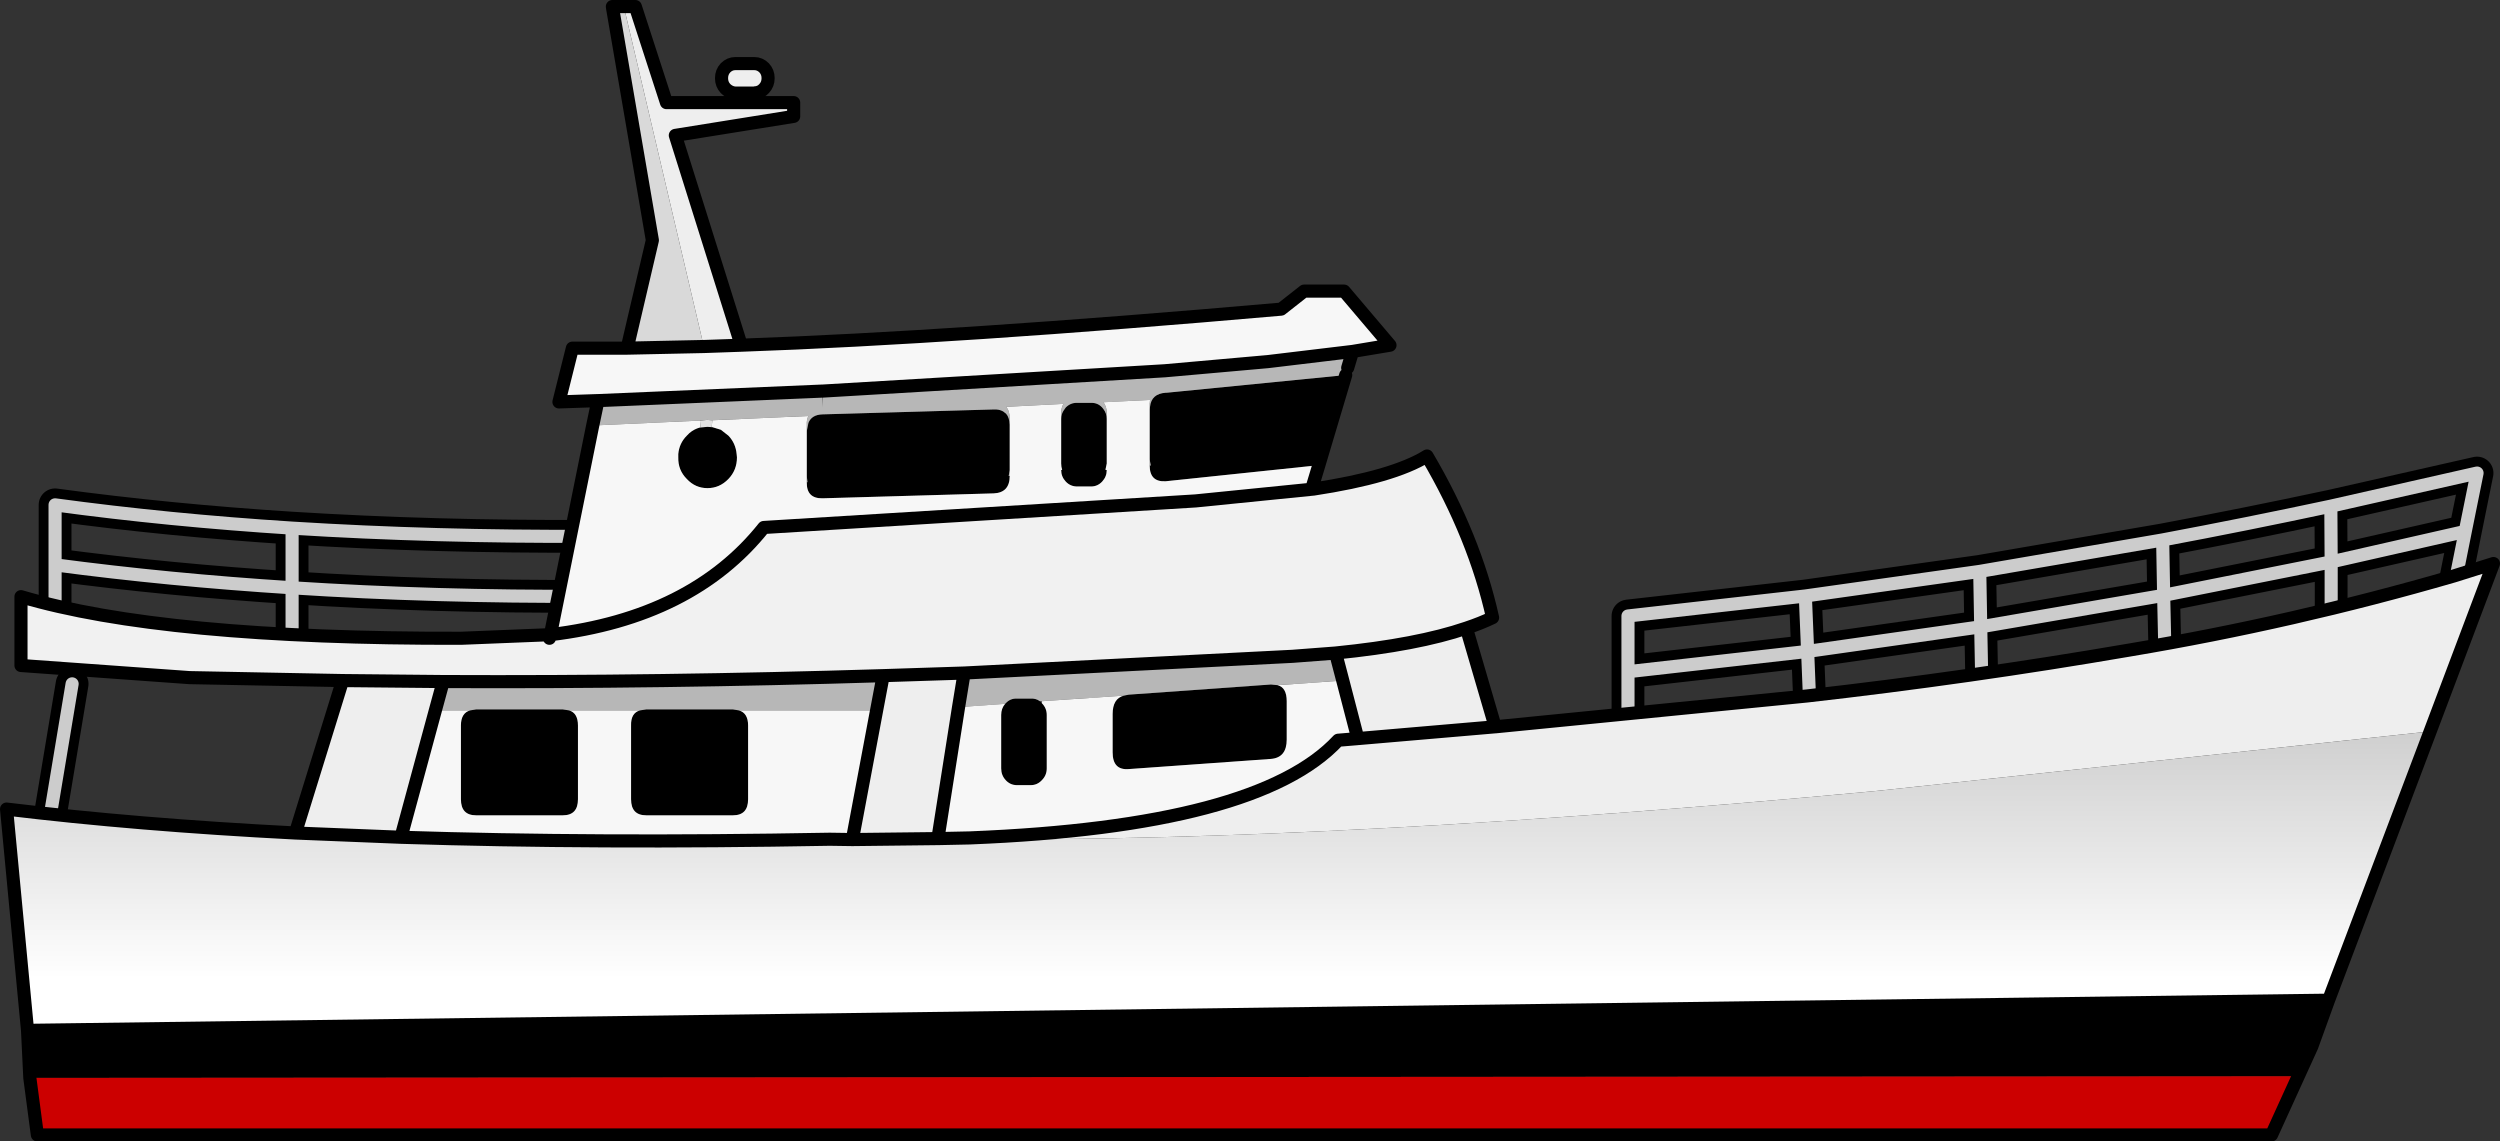<?xml version="1.0" encoding="UTF-8" standalone="no"?>
<svg xmlns:ffdec="https://www.free-decompiler.com/flash" xmlns:xlink="http://www.w3.org/1999/xlink" ffdec:objectType="shape" height="174.1px" width="381.3px" xmlns="http://www.w3.org/2000/svg">
  <rect width="100%" height="100%" fill="#333333" stroke="none"/>
  <g transform="matrix(1.0, 0.0, 0.0, 1.0, 132.85, 110.75)">
    <path d="M115.45 0.2 L115.45 -8.3 115.45 -16.8 142.5 -19.85 169.1 -23.6 197.0 -28.4 Q209.8 -30.8 222.65 -33.55 L244.95 -38.6 243.15 -29.7 241.0 -18.95 M142.5 -19.85 L142.85 -11.4 169.25 -15.15 169.1 -23.6 M143.35 1.05 L142.85 -11.4 115.45 -8.3 M169.25 -15.15 L197.15 -19.95 197.0 -28.4 M222.7 -15.5 L222.7 -25.05 197.15 -19.95 197.45 -6.35 M169.5 -2.0 L169.25 -15.15 M222.65 -33.55 L222.7 -25.05 243.15 -29.7 M-124.45 -18.5 L-124.45 -24.6 -124.45 -33.75 Q-107.15 -31.4 -88.3 -30.2 -66.65 -28.85 -42.95 -28.95 M-88.3 -30.2 L-88.3 -21.1 Q-66.65 -19.7 -42.95 -19.8 M-88.3 -21.1 L-88.3 -14.15 M-88.3 -21.1 Q-107.15 -22.3 -124.45 -24.6 M-121.85 -6.45 L-126.2 19.7" fill="none" stroke="#000000" stroke-linecap="round" stroke-linejoin="round" stroke-width="5.0"/>
    <path d="M115.45 0.2 L115.45 -8.3 115.45 -16.8 142.5 -19.85 169.1 -23.6 197.0 -28.4 Q209.8 -30.8 222.65 -33.55 L244.95 -38.6 243.15 -29.7 241.0 -18.95 M142.5 -19.85 L142.85 -11.4 169.25 -15.15 169.1 -23.6 M143.35 1.05 L142.85 -11.4 115.45 -8.3 M169.25 -15.15 L197.15 -19.95 197.0 -28.4 M222.7 -15.5 L222.7 -25.05 197.15 -19.95 197.45 -6.35 M169.5 -2.0 L169.25 -15.15 M222.65 -33.55 L222.7 -25.05 243.15 -29.7 M-124.45 -18.5 L-124.45 -24.6 -124.45 -33.75 Q-107.15 -31.4 -88.3 -30.2 -66.65 -28.85 -42.95 -28.95 M-88.3 -30.2 L-88.3 -21.1 Q-66.65 -19.7 -42.95 -19.8 M-88.3 -21.1 L-88.3 -14.15 M-88.3 -21.1 Q-107.15 -22.3 -124.45 -24.6 M-121.85 -6.45 L-126.2 19.7" fill="none" stroke="#cccccc" stroke-linecap="round" stroke-linejoin="round" stroke-width="2.0"/>
    <path d="M42.5 -48.3 L42.55 -48.7 Q42.75 -50.7 44.95 -50.85 L45.1 -50.85 72.4 -53.55 68.3 -39.8 44.95 -37.35 Q42.5 -37.2 42.5 -39.75 L42.65 -39.75 42.5 -40.7 42.5 -48.3 M72.4 -53.55 L72.3 -54.6 72.7 -54.65 72.4 -53.55 M-9.8 -45.0 L-9.55 -46.25 Q-9.05 -47.5 -7.4 -47.55 L18.7 -48.3 Q19.55 -48.35 20.15 -48.0 L20.6 -47.65 Q21.1 -47.1 21.15 -45.95 L21.15 -39.05 21.0 -38.15 21.15 -38.15 Q21.15 -35.6 18.7 -35.5 L-7.4 -34.75 Q-9.85 -34.7 -9.8 -37.2 L-9.7 -37.2 -9.8 -38.15 -9.8 -45.0 M29.0 -46.85 Q29.0 -47.55 29.35 -48.1 L29.7 -48.6 Q30.45 -49.35 31.45 -49.3 L33.55 -49.3 Q34.55 -49.35 35.25 -48.6 L35.45 -48.35 Q35.95 -47.7 35.95 -46.85 L35.95 -40.05 35.75 -39.1 35.95 -39.05 Q35.95 -38.05 35.25 -37.3 34.55 -36.55 33.55 -36.55 L31.45 -36.55 Q30.4 -36.55 29.7 -37.3 29.0 -38.05 29.0 -39.05 L29.15 -39.1 Q29.0 -39.55 29.0 -40.05 L29.0 -46.85 M25.75 -3.8 L26.05 -3.5 Q26.8 -2.75 26.8 -1.7 L26.8 6.45 Q26.8 7.5 26.05 8.25 25.35 9.0 24.35 9.0 L22.25 9.0 Q21.25 9.0 20.55 8.25 19.85 7.5 19.85 6.45 L19.85 -1.7 Q19.85 -2.7 20.45 -3.4 L20.55 -3.5 Q21.25 -4.25 22.25 -4.2 L24.35 -4.2 Q25.15 -4.25 25.75 -3.8 M38.55 -4.65 L39.3 -4.8 61.0 -6.35 62.0 -6.25 Q63.4 -5.9 63.4 -3.8 L63.4 2.05 Q63.4 4.8 61.0 5.0 L39.3 6.55 Q36.85 6.75 36.85 4.0 L36.85 -1.85 Q36.85 -4.2 38.55 -4.65 M222.3 41.8 L219.75 48.85 217.2 53.4 -128.3 53.65 -128.65 46.4 222.3 41.8 M-46.05 -2.4 Q-44.7 -2.0 -44.7 -0.1 L-44.7 11.15 Q-44.7 13.6 -47.0 13.6 L-60.25 13.6 Q-62.55 13.6 -62.55 11.15 L-62.55 -0.1 Q-62.55 -2.0 -61.15 -2.4 L-60.25 -2.55 -47.0 -2.55 -46.05 -2.4 M-26.0 -45.55 L-24.95 -45.65 -24.3 -45.6 -24.2 -45.6 -22.9 -45.2 -21.75 -44.3 Q-20.65 -43.15 -20.5 -41.5 L-20.45 -41.0 Q-20.45 -39.05 -21.75 -37.7 -23.1 -36.3 -24.95 -36.3 -26.8 -36.3 -28.1 -37.7 -29.45 -39.05 -29.4 -41.0 L-29.4 -41.5 Q-29.25 -43.15 -28.1 -44.3 L-27.7 -44.7 Q-27.0 -45.3 -26.1 -45.55 L-26.0 -45.55 M-35.25 -2.4 L-34.3 -2.55 -21.05 -2.55 -20.15 -2.4 Q-18.75 -2.0 -18.75 -0.1 L-18.75 11.15 Q-18.75 13.6 -21.05 13.6 L-34.3 13.6 Q-36.6 13.6 -36.6 11.15 L-36.6 -0.1 Q-36.65 -2.0 -35.25 -2.4" fill="#000000" fill-rule="evenodd" stroke="none"/>
    <path d="M219.75 48.85 L213.6 62.35 -127.15 62.35 -128.3 53.65 217.2 53.4 219.75 48.85" fill="#cc0000" fill-rule="evenodd" stroke="none"/>
    <path d="M-19.8 -58.1 L-25.5 -57.9 -37.7 -109.75 -39.4 -109.4 -39.45 -109.75 -37.7 -109.75 -35.95 -109.75 -31.2 -95.1 -21.05 -95.1 -21.05 -96.55 -20.75 -96.55 -21.05 -96.6 Q-21.7 -96.75 -22.2 -97.25 -22.8 -97.9 -22.8 -98.8 L-22.8 -98.85 Q-22.8 -99.75 -22.2 -100.4 -21.55 -101.05 -20.7 -101.05 L-17.8 -101.05 Q-16.95 -101.05 -16.3 -100.4 -15.7 -99.75 -15.7 -98.85 L-15.7 -98.8 Q-15.7 -97.9 -16.3 -97.25 -16.85 -96.65 -17.6 -96.6 L-17.6 -95.4 -17.6 -95.1 -11.8 -95.1 -11.8 -93.0 -29.85 -90.1 -19.8 -58.1 M1.85 -7.7 L14.2 -8.1 13.35 -2.9 10.25 16.8 10.25 17.15 -2.85 17.3 0.85 -2.4 1.85 -7.7 M70.85 -11.15 Q83.35 -12.4 90.8 -14.95 L95.2 0.1 95.25 0.1 142.75 -4.6 Q167.45 -7.4 191.9 -11.6 216.95 -15.8 241.4 -22.9 L247.45 -24.8 237.8 0.8 153.2 9.9 Q71.3 17.6 15.05 17.25 L15.05 17.05 Q59.05 15.3 71.25 2.15 L74.25 1.9 71.95 -6.95 70.85 -11.15 M-87.8 16.3 L-80.6 -6.95 -65.25 -6.8 -66.45 -2.4 -71.7 16.95 -87.8 16.3 M74.25 1.9 L95.2 0.1 74.25 1.9 M-17.6 -96.6 L-17.8 -96.55 -20.75 -96.55 -17.8 -96.55 -17.6 -96.6 M-17.6 -95.1 L-21.05 -95.1 -17.6 -95.1" fill="#eeeeee" fill-rule="evenodd" stroke="none"/>
    <path d="M42.5 -40.7 L42.65 -39.75 42.5 -39.75 42.5 -40.7 M-26.1 -46.6 L-25.05 -46.7 -24.95 -46.7 -24.2 -46.65 -24.3 -45.6 -24.95 -45.65 -26.0 -45.55 -26.1 -46.6 M21.15 -38.15 L21.0 -38.15 21.15 -39.05 21.15 -38.15 M-9.8 -37.2 L-9.8 -38.15 -9.7 -37.2 -9.8 -37.2 M67.45 -36.15 L67.4 -36.15 67.35 -36.65 67.45 -36.15" fill="#e1e1e1" fill-rule="evenodd" stroke="none"/>
    <path d="M72.4 -53.55 L45.1 -50.85 44.95 -50.85 Q42.75 -50.7 42.55 -48.7 L42.5 -48.3 42.5 -49.2 42.55 -49.75 35.45 -49.4 Q35.95 -48.7 35.95 -47.8 L35.95 -46.85 Q35.95 -47.7 35.45 -48.35 L35.25 -48.6 Q34.55 -49.35 33.55 -49.3 L31.45 -49.3 Q30.45 -49.35 29.7 -48.6 L29.35 -48.1 Q29.0 -47.55 29.0 -46.85 L29.0 -47.8 Q29.0 -48.55 29.35 -49.15 L20.6 -48.7 Q21.15 -48.1 21.15 -46.9 L21.15 -45.95 Q21.1 -47.1 20.6 -47.65 L20.15 -48.0 Q19.55 -48.35 18.7 -48.3 L-7.4 -47.55 Q-9.05 -47.5 -9.55 -46.25 L-9.8 -45.0 -9.8 -45.95 Q-9.85 -46.75 -9.55 -47.3 L-24.2 -46.65 -24.95 -46.7 -25.05 -46.7 -26.1 -46.6 -42.45 -45.85 -41.65 -49.65 -41.6 -49.65 -7.5 -51.1 -7.4 -48.6 -7.4 -51.1 44.8 -54.2 60.55 -55.6 73.45 -57.15 72.7 -54.65 72.3 -54.6 72.4 -53.55 M1.85 -7.7 L0.85 -2.4 -20.15 -2.4 -21.05 -2.55 -34.3 -2.55 -35.25 -2.4 -46.05 -2.4 -47.0 -2.55 -60.25 -2.55 -61.15 -2.4 -66.45 -2.4 -65.25 -6.8 Q-31.85 -6.65 1.85 -7.7 M13.35 -2.9 L14.2 -8.1 64.3 -10.65 70.85 -11.15 71.95 -6.95 62.0 -6.25 61.0 -6.35 39.3 -4.8 38.55 -4.65 26.05 -3.8 25.75 -3.8 Q25.15 -4.25 24.35 -4.2 L22.25 -4.2 Q21.25 -4.25 20.55 -3.5 L20.45 -3.4 13.35 -2.9" fill="#b7b7b7" fill-rule="evenodd" stroke="none"/>
    <path d="M-25.5 -57.9 L-37.2 -57.65 -33.35 -74.1 -39.4 -109.4 -37.7 -109.75 -25.5 -57.9" fill="#d9d9d9" fill-rule="evenodd" stroke="none"/>
    <path d="M15.05 17.05 L15.05 17.25 15.05 17.05" fill="url(#gradient0)" fill-rule="evenodd" stroke="none"/>
    <path d="M-2.85 17.3 L10.25 17.15 10.3 17.15 15.05 17.05 15.05 17.25 Q71.3 17.6 153.2 9.9 L237.8 0.8 222.3 41.8 -128.65 46.4 -131.85 12.65 Q-112.05 15.05 -87.8 16.3 L-71.7 16.95 Q-41.95 17.9 -6.3 17.25 L-2.85 17.3" fill="url(#gradient1)" fill-rule="evenodd" stroke="none"/>
    <path d="M42.5 -48.3 L42.5 -40.7 42.5 -39.75 Q42.5 -37.2 44.95 -37.35 L68.3 -39.8 67.35 -36.65 67.4 -36.15 49.5 -34.35 -16.35 -30.3 Q-27.3 -16.55 -48.9 -13.95 L-42.45 -45.85 -26.1 -46.6 -26.0 -45.55 -26.1 -45.55 Q-27.0 -45.3 -27.7 -44.7 L-28.1 -44.3 Q-29.25 -43.15 -29.4 -41.5 L-29.4 -41.0 Q-29.45 -39.05 -28.1 -37.7 -26.8 -36.3 -24.95 -36.3 -23.1 -36.3 -21.75 -37.7 -20.45 -39.05 -20.45 -41.0 L-20.5 -41.5 Q-20.65 -43.15 -21.75 -44.3 L-22.9 -45.2 -24.2 -45.6 -24.3 -45.6 -24.2 -46.65 -9.55 -47.3 Q-9.85 -46.75 -9.8 -45.95 L-9.8 -45.0 -9.8 -38.15 -9.8 -37.2 Q-9.85 -34.7 -7.4 -34.75 L18.7 -35.5 Q21.15 -35.6 21.15 -38.15 L21.15 -39.05 21.15 -45.95 21.15 -46.9 Q21.15 -48.1 20.6 -48.7 L29.35 -49.15 Q29.0 -48.55 29.0 -47.8 L29.0 -46.85 29.0 -40.05 Q29.0 -39.55 29.15 -39.1 L29.0 -39.05 Q29.0 -38.05 29.7 -37.3 30.4 -36.55 31.45 -36.55 L33.55 -36.55 Q34.55 -36.55 35.25 -37.3 35.95 -38.05 35.95 -39.05 L35.75 -39.1 35.95 -40.05 35.95 -46.85 35.95 -47.8 Q35.95 -48.7 35.45 -49.4 L42.55 -49.75 42.5 -49.2 42.5 -48.3 M73.45 -57.15 L60.55 -55.6 44.8 -54.2 -7.4 -51.1 -7.5 -51.1 -41.6 -49.65 -41.65 -49.65 -47.6 -49.45 -45.55 -57.65 -37.2 -57.65 -25.5 -57.9 -19.8 -58.1 Q12.9 -59.25 62.55 -63.6 L66.05 -66.35 72.15 -66.35 79.15 -58.1 73.45 -57.15 M0.85 -2.4 L-2.85 17.3 -6.3 17.25 Q-41.95 17.9 -71.7 16.95 L-66.45 -2.4 -61.15 -2.4 Q-62.55 -2.0 -62.55 -0.1 L-62.55 11.15 Q-62.55 13.6 -60.25 13.6 L-47.0 13.6 Q-44.7 13.6 -44.7 11.15 L-44.7 -0.1 Q-44.7 -2.0 -46.05 -2.4 L-35.25 -2.4 Q-36.65 -2.0 -36.6 -0.1 L-36.6 11.15 Q-36.6 13.6 -34.3 13.6 L-21.05 13.6 Q-18.75 13.6 -18.75 11.15 L-18.75 -0.1 Q-18.75 -2.0 -20.15 -2.4 L0.85 -2.4 M10.25 16.8 L13.35 -2.9 20.45 -3.4 Q19.85 -2.7 19.85 -1.7 L19.85 6.45 Q19.85 7.5 20.55 8.25 21.25 9.0 22.25 9.0 L24.35 9.0 Q25.35 9.0 26.05 8.25 26.8 7.5 26.8 6.45 L26.8 -1.7 Q26.8 -2.75 26.05 -3.5 L26.05 -3.8 38.55 -4.65 Q36.85 -4.2 36.85 -1.85 L36.85 4.0 Q36.85 6.75 39.3 6.55 L61.0 5.0 Q63.4 4.8 63.4 2.05 L63.4 -3.8 Q63.4 -5.9 62.0 -6.25 L71.95 -6.95 74.25 1.9 71.25 2.15 Q59.05 15.3 15.05 17.05 L10.3 17.15 10.25 16.8" fill="#f7f7f7" fill-rule="evenodd" stroke="none"/>
    <path d="M14.2 -8.1 L1.85 -7.7 Q-31.85 -6.65 -65.25 -6.8 L-80.6 -6.95 -103.95 -7.4 -129.65 -9.25 -129.65 -19.75 Q-107.95 -13.3 -62.55 -13.4 L-48.9 -13.95 Q-27.3 -16.55 -16.35 -30.3 L49.5 -34.35 67.4 -36.15 67.45 -36.15 Q79.65 -38.0 84.8 -41.2 92.05 -28.9 94.8 -16.55 93.05 -15.7 90.8 -14.95 83.35 -12.4 70.85 -11.15 L64.3 -10.65 14.2 -8.1 M-49.05 -13.4 L-48.9 -13.95 -49.05 -13.4" fill="#f1f1f1" fill-rule="evenodd" stroke="none"/>
    <path d="M68.3 -39.8 L72.4 -53.55 M72.7 -54.65 L73.45 -57.15 60.55 -55.6 44.8 -54.2 -7.4 -51.1 -7.5 -51.1 -41.6 -49.65 -41.65 -49.65 -42.45 -45.85 -48.9 -13.95 -49.05 -13.4 M73.45 -57.15 L79.15 -58.1 72.15 -66.35 66.05 -66.35 62.55 -63.6 Q12.9 -59.25 -19.8 -58.1 L-25.5 -57.9 -37.2 -57.65 -45.55 -57.65 -47.6 -49.45 -41.65 -49.65 M14.2 -8.1 L1.85 -7.7 0.85 -2.4 -2.85 17.3 10.25 17.15 10.25 16.8 13.35 -2.9 14.2 -8.1 64.3 -10.65 70.85 -11.15 Q83.35 -12.4 90.8 -14.95 93.05 -15.7 94.8 -16.55 92.05 -28.9 84.8 -41.2 79.65 -38.0 67.45 -36.15 L67.4 -36.15 49.5 -34.35 -16.35 -30.3 Q-27.3 -16.55 -48.9 -13.95 L-62.55 -13.4 Q-107.95 -13.3 -129.65 -19.75 L-129.65 -9.25 -103.95 -7.4 -80.6 -6.95 -87.8 16.3 -71.7 16.95 Q-41.95 17.9 -6.3 17.25 L-2.85 17.3 M71.95 -6.95 L70.85 -11.15 M67.35 -36.65 L68.3 -39.8 M90.8 -14.95 L95.2 0.1 95.25 0.1 142.75 -4.6 Q167.45 -7.4 191.9 -11.6 216.95 -15.8 241.4 -22.9 L247.45 -24.8 237.8 0.8 222.3 41.8 219.75 48.85 213.6 62.35 -127.15 62.35 -128.3 53.65 -128.65 46.4 -131.85 12.65 Q-112.05 15.05 -87.8 16.3 M15.05 17.05 Q59.05 15.3 71.25 2.15 L74.25 1.9 71.95 -6.95 M10.3 17.15 L10.25 17.15 M15.05 17.05 L10.3 17.15 M95.2 0.1 L74.25 1.9 M-39.4 -109.4 L-33.35 -74.1 -37.2 -57.65 M-21.05 -96.6 Q-21.7 -96.75 -22.2 -97.25 -22.8 -97.9 -22.8 -98.8 L-22.8 -98.85 Q-22.8 -99.75 -22.2 -100.4 -21.55 -101.05 -20.7 -101.05 L-17.8 -101.05 Q-16.95 -101.05 -16.3 -100.4 -15.7 -99.75 -15.7 -98.85 L-15.7 -98.8 Q-15.7 -97.9 -16.3 -97.25 -16.85 -96.65 -17.6 -96.6 L-17.6 -95.4 M-17.6 -95.1 L-11.8 -95.1 -11.8 -93.0 -29.85 -90.1 -19.8 -58.1 M-39.4 -109.4 L-39.45 -109.75 -37.7 -109.75 -35.95 -109.75 -31.2 -95.1 -21.05 -95.1 -21.05 -96.55 -21.05 -96.6 -20.75 -96.55 -17.8 -96.55 -17.6 -96.6 M-21.05 -95.1 L-17.6 -95.1 M-65.25 -6.8 L-80.6 -6.95 M-66.45 -2.4 L-71.7 16.95 M-66.45 -2.4 L-65.25 -6.8 Q-31.85 -6.65 1.85 -7.7 M-128.65 46.4 L222.3 41.8" fill="none" stroke="#000000" stroke-linecap="round" stroke-linejoin="round" stroke-width="2.0"/>
  </g>
  <defs>
    <linearGradient gradientTransform="matrix(0.0, -0.005, 0.226, 0.0, 52.95, 27.5)" gradientUnits="userSpaceOnUse" id="gradient0" spreadMethod="pad" x1="-819.2" x2="819.2">
      <stop offset="0.345" stop-color="#ffffff"/>
      <stop offset="0.855" stop-color="#d9d9d9"/>
    </linearGradient>
    <linearGradient gradientTransform="matrix(0.0, -0.045, 0.226, 0.0, 53.0, 12.1)" gradientUnits="userSpaceOnUse" id="gradient1" spreadMethod="pad" x1="-819.2" x2="819.2">
      <stop offset="0.141" stop-color="#ffffff"/>
      <stop offset="0.729" stop-color="#c8c8c8"/>
    </linearGradient>
  </defs>
</svg>
